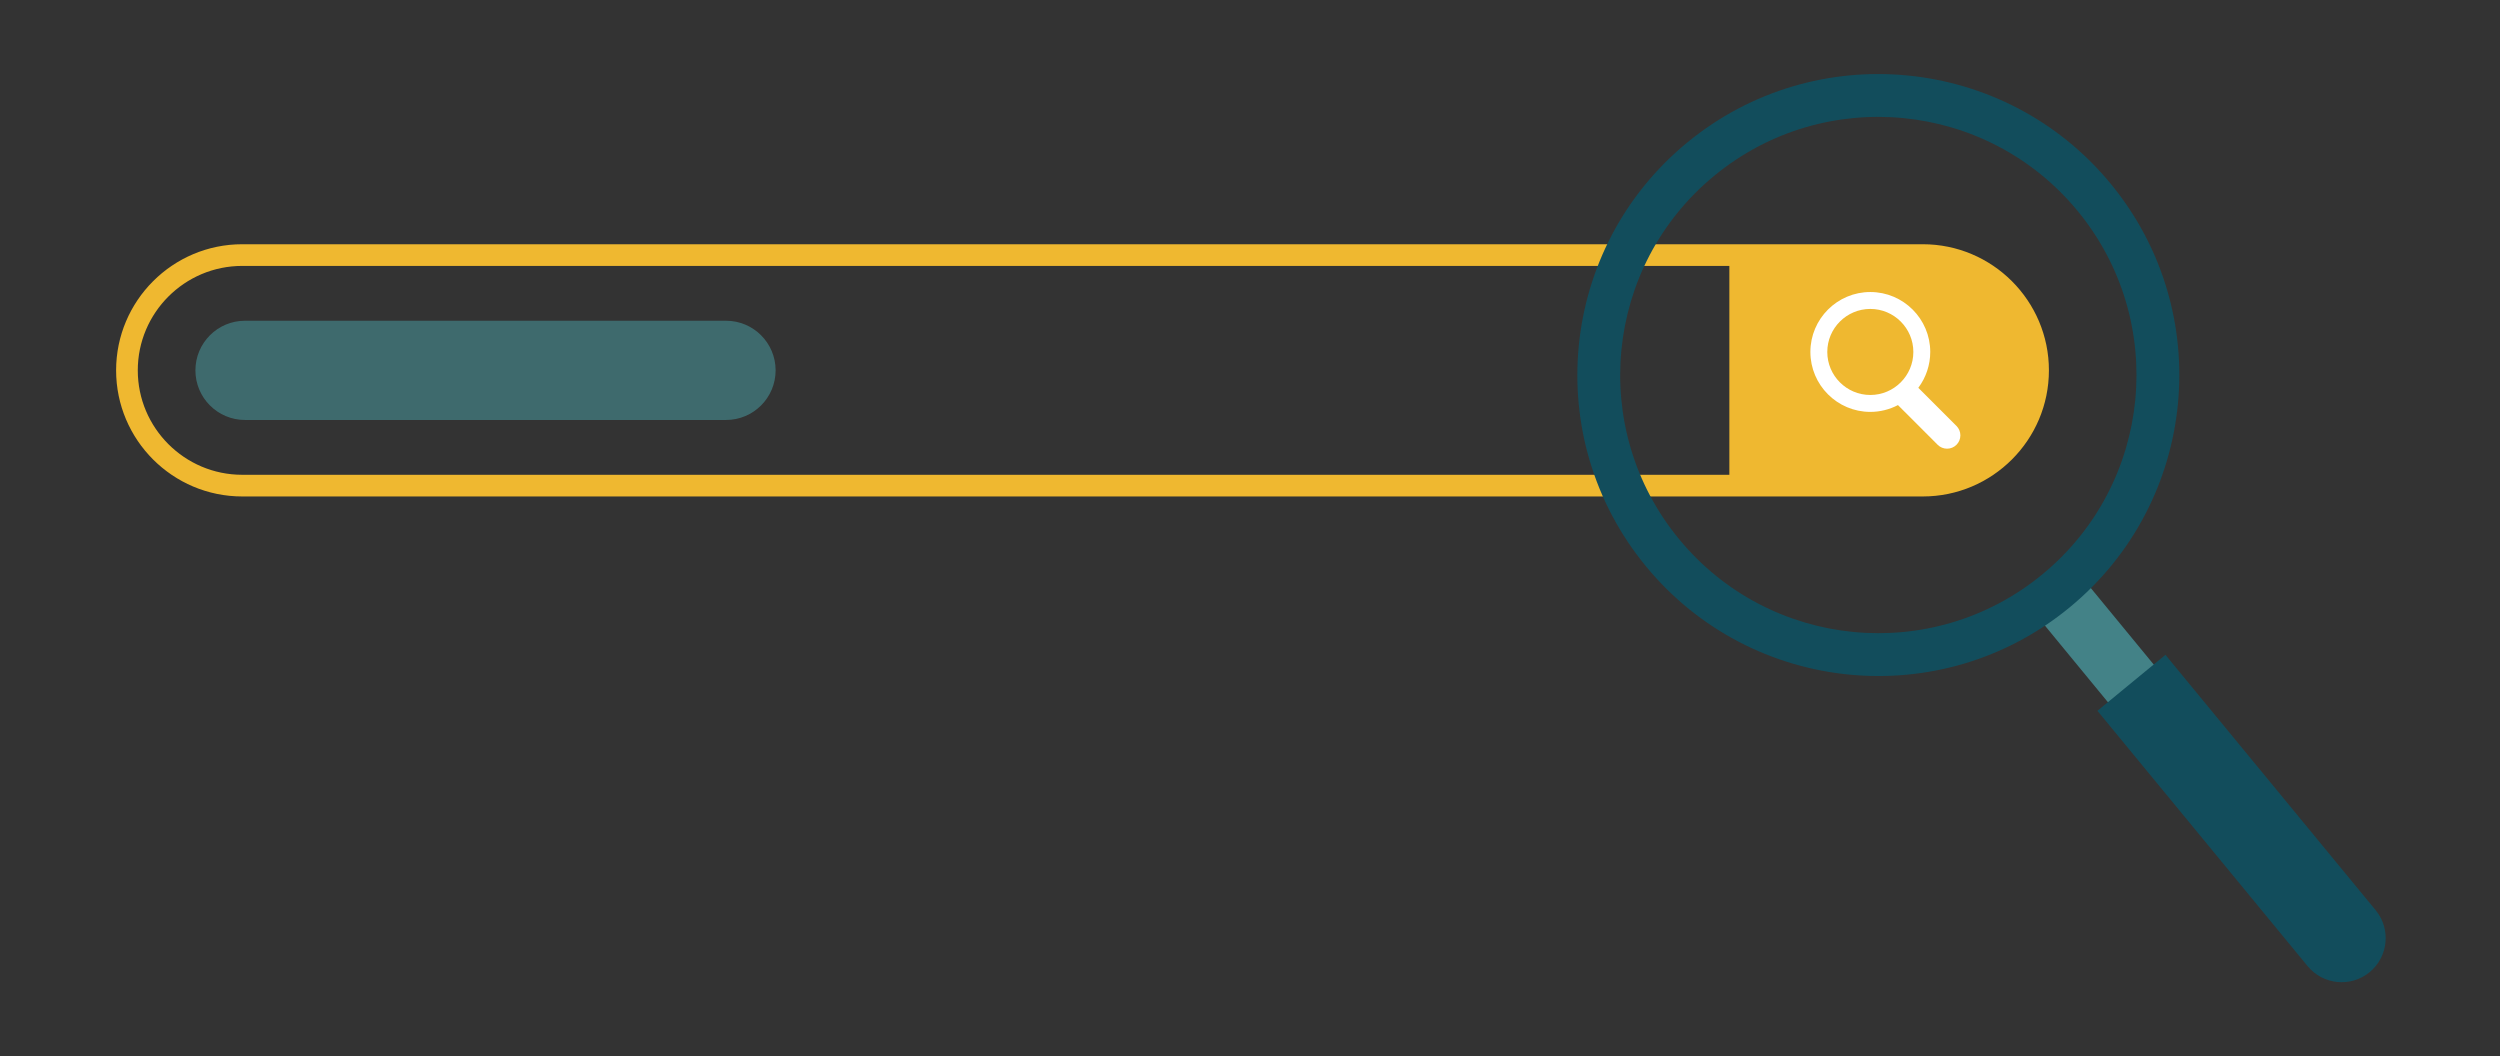 <?xml version="1.0" encoding="utf-8"?>
<!-- Generator: Adobe Illustrator 14.0.0, SVG Export Plug-In . SVG Version: 6.00 Build 43363)  -->
<!DOCTYPE svg PUBLIC "-//W3C//DTD SVG 1.1//EN" "http://www.w3.org/Graphics/SVG/1.1/DTD/svg11.dtd">
<svg version="1.1" id="Layer_1" xmlns="http://www.w3.org/2000/svg" xmlns:xlink="http://www.w3.org/1999/xlink" x="0px" y="0px"
	 width="470.787px" height="198.877px" viewBox="0 0 470.787 198.877" enable-background="new 0 0 470.787 198.877"
	 xml:space="preserve">
<rect x="0" y="0" width="470.787" height="198.877" fill="#333333" stroke="none"/>
<g>
	<g>
		<path fill="#EFB830" d="M362.093,93.491H45.614c-13.096,0-23.749-10.653-23.749-23.749c0-13.095,10.653-23.748,23.749-23.748
			h316.479c13.095,0,23.748,10.653,23.748,23.748C385.841,82.838,375.188,93.491,362.093,93.491z M45.614,50.075
			c-10.846,0-19.668,8.823-19.668,19.667c0,10.845,8.822,19.668,19.668,19.668h316.479c10.844,0,19.667-8.823,19.667-19.668
			c0-10.844-8.823-19.667-19.667-19.667H45.614z"/>
	</g>
	<path fill="#EFB830" d="M362.093,48.035h-36.43V91.45h36.43c11.988,0,21.707-9.719,21.707-21.707l0,0
		C383.8,57.754,374.081,48.035,362.093,48.035z"/>
	<path fill="#FFFFFF" d="M368.435,80.216l-7.186-7.187c1.453-1.943,2.246-4.319,2.246-6.751c0-6.224-5.063-11.287-11.285-11.287
		c-6.224,0-11.287,5.063-11.287,11.287s5.063,11.287,11.287,11.287c1.807,0,3.595-0.443,5.203-1.283l7.478,7.479
		c0.474,0.473,1.103,0.733,1.771,0.733s1.298-0.261,1.772-0.734c0.474-0.473,0.734-1.103,0.734-1.771
		C369.169,81.318,368.908,80.689,368.435,80.216z M360.312,66.278c0,4.468-3.635,8.102-8.102,8.102
		c-4.468,0-8.104-3.634-8.104-8.102s3.636-8.102,8.104-8.102C356.677,58.177,360.312,61.811,360.312,66.278z"/>
	<path opacity="0.7" fill="#438287" d="M136.716,79.087H46.144c-5.16,0-9.344-4.184-9.344-9.344l0,0c0-5.16,4.184-9.344,9.344-9.344
		h90.572c5.16,0,9.344,4.184,9.344,9.344l0,0C146.06,74.903,141.876,79.087,136.716,79.087z"/>
	<g>

			<rect x="398.227" y="108.753" transform="matrix(0.772 -0.635 0.635 0.772 8.418 286.507)" fill="#438287" width="11.17" height="45.518"/>
		<path fill="#124D5C" d="M317.709,26.856c-24.173,19.888-27.647,55.606-7.759,79.779c19.888,24.174,55.606,27.647,79.779,7.76
			c24.174-19.889,27.647-55.607,7.759-79.78C377.601,10.442,341.882,6.968,317.709,26.856z M384.604,108.165
			c-20.732,17.058-51.367,14.078-68.425-6.654s-14.078-51.367,6.654-68.425s51.367-14.078,68.425,6.654
			C408.316,60.474,405.337,91.108,384.604,108.165z"/>
		<path fill="#124D5C" d="M446.233,183.074L446.233,183.074c-3.537,2.91-8.763,2.401-11.673-1.136l-39.584-48.085l12.809-10.538
			l39.584,48.085C450.279,174.938,449.771,180.164,446.233,183.074z"/>
	</g>
</g>
</svg>
